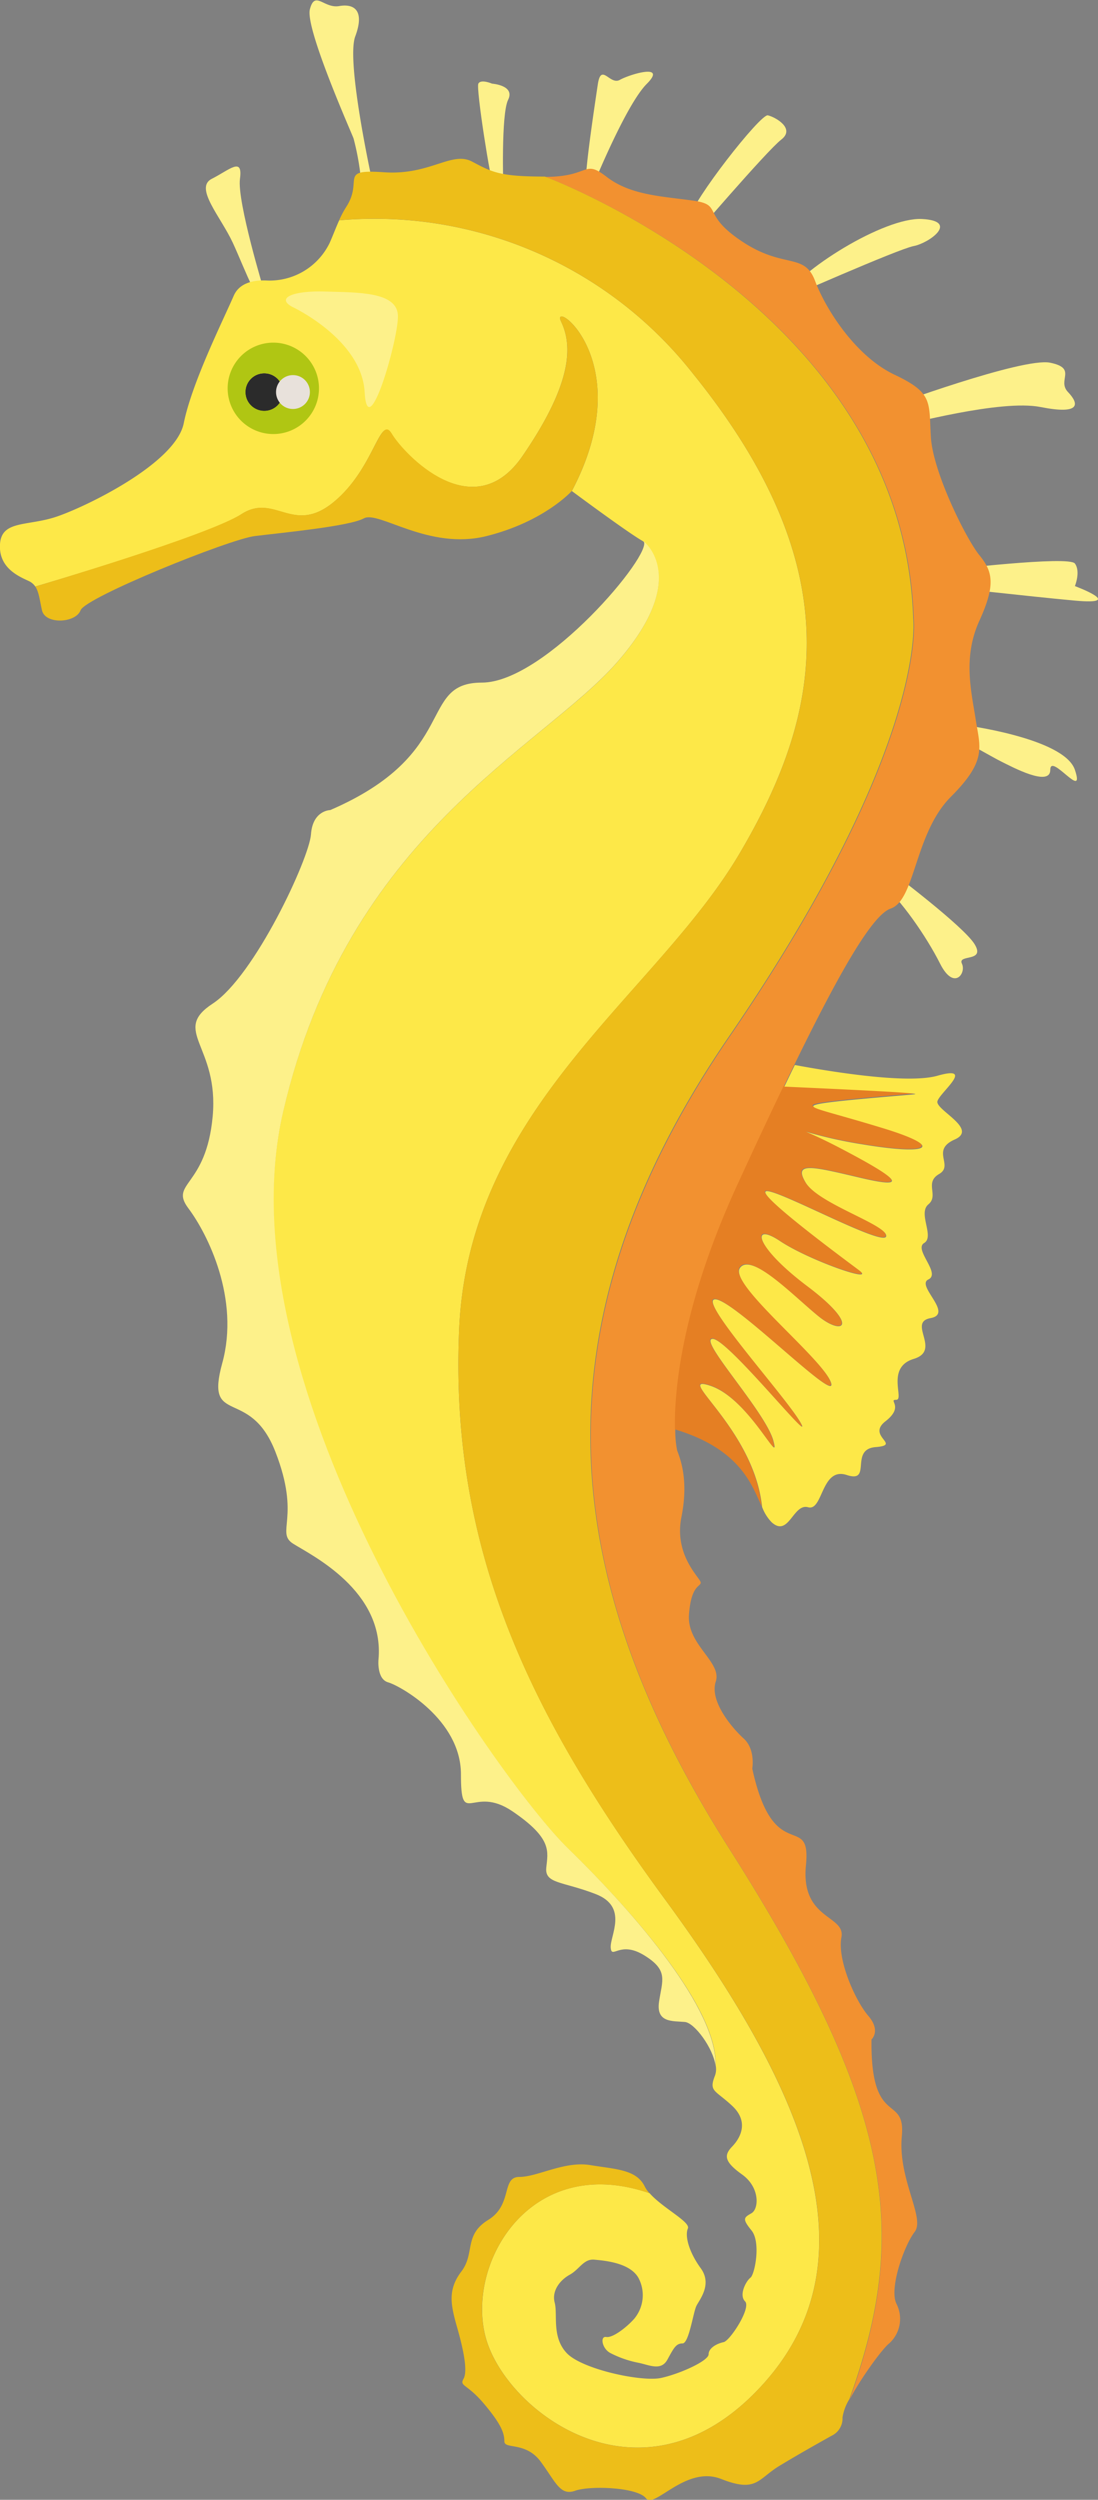 <svg xmlns="http://www.w3.org/2000/svg" viewBox="0 0 181.06 411.84"><rect x="0" y="0" width="181.06" height="411.84" fill="#808080" stroke="none"/><title>seahorse</title><g id="Layer_2" data-name="Layer 2"><g id="Ñëîé_2" data-name="Ñëîé 2"><path d="M128.83,49.54s19.23-8.5,21.83-9,7.57-4.14,1.37-4.46S131.75,44.5,128.83,49.54Z" style="fill:#fdf18a"/><path d="M113.69,39.72S126.44,24.84,128.83,23s-1-3.72-2.21-4-12.53,14.18-12.93,17S111.17,40.65,113.69,39.72Z" style="fill:#fdf18a"/><path d="M97.76,30.68s5.44-13.41,8.89-16.86-2.78-1.59-4.44-.66-3.09-2.93-3.64.79-2.41,15.94-1.88,16.73A.59.59,0,0,0,97.76,30.68Z" style="fill:#fdf18a"/><path d="M83,31s-.4-12.17.79-14.56-2.65-2.66-2.65-2.66-1.86-.8-2.26,0,2,16.11,2.57,17.22S83.05,32.72,83,31Z" style="fill:#fdf18a"/><path d="M61.63,31C61.51,30.5,57,10.23,58.58,6s-.12-5.44-2.65-5-4-2.66-4.83.53,7.21,21.11,7.21,21.31A43,43,0,0,1,59.64,31C59.78,35.07,62.47,34.68,61.63,31Z" style="fill:#fdf18a"/><path d="M43.57,48s-4.51-14.83-4-18.54-1.73-1.47-4.65,0S36.4,35.71,38.39,40,43.31,52.47,43.57,48Z" style="fill:#fdf18a"/><path d="M146.36,67.06s22.31-8.24,26.83-7.3,1.06,2.88,2.92,4.83,2.13,3.78-4.51,2.47-22,2.93-23.91,3.2S141.63,68.74,146.36,67.06Z" style="fill:#fdf18a"/><path d="M156.19,93.9s20.08-2.39,21.06-1.06,0,3.72,0,3.72,8.58,3.18,0,2.39-19.73-2.13-21.06-2.13S151.17,94.45,156.19,93.9Z" style="fill:#fdf18a"/><path d="M158.62,119.4s16.85,2.12,18.63,7.43-4.06-2.92-4.06,0-6.38-.53-8-1.32-7.44-4.25-8.23-4.25S155,118.8,158.62,119.4Z" style="fill:#fdf18a"/><path d="M146.89,143.57s12,9,13.83,12-2.86,1.59-2.1,3.19-1.33,4.51-3.6,0-6.53-10.63-9.72-13.28S140.79,140.91,146.89,143.57Z" style="fill:#fdf18a"/><path d="M45.08,71.5A7.53,7.53,0,1,1,52.6,64,7.52,7.52,0,0,1,45.08,71.5Zm15.05-6.9c-.54-8.77-12-14.08-12-14.08-2.59-1.44.18-2.66,5.49-2.49s12,0,12,4.09S60.66,73.36,60.13,64.6Z" style="fill:#fde848"/><path d="M125.91,392.7c-19.12,21.25-41,5.76-45.42-6.37s6.23-32,26.63-25c2.14,2.44,6.78,4.73,6.31,5.81-.53,1.23.18,3.89,2.12,6.55s-.18,5.14-.71,6.2-1.23,6.19-2.29,6.19-1.43.72-2.49,2.66-3,.88-4.78.53a17.44,17.44,0,0,1-4.6-1.59c-1.41-.71-1.78-2.84-.71-2.66s3.36-1.59,4.61-3a6.06,6.06,0,0,0,.7-6.74c-1.41-2.48-5.48-2.83-7.26-3s-2.47,1.6-4.07,2.48-3,2.65-2.48,4.61-.53,5.66,2,8.32,12.39,4.78,15.58,4.07,7.8-2.83,7.8-3.89,1.41-1.78,2.47-2,4.6-5.66,3.54-6.72.18-3.37.89-3.9,1.76-5.84.17-7.79-1.23-2.12,0-2.83,1.43-4.25-1.55-6.38-3-3.19-1.64-4.6,2.84-4.07,0-6.72-3.88-2.31-2.82-5a3.11,3.11,0,0,0,.11-1.63h0c.3-9.25-13-24.74-24.32-35.72S36,228.82,46.68,183.14s42.66-59.84,55.06-74c11.59-13.23,5.23-19.21,4.35-19.93l-.1-.07c-2.39-1.33-11.69-8.24-11.69-8.24C105.64,59.37,90.59,48.93,92.53,53s1.77,10.27-6.37,22.13-19.66-.35-21.6-3.63S61.72,77.25,55,82.74s-9.74-1.59-15.22,2S5.82,96.63,5.82,96.63a2.66,2.66,0,0,0-1-.87C3.2,95-.25,93.63,0,89.65s4.52-2.92,9.3-4.52,19.66-8.76,21-15.4,6.38-16.73,8.24-21c.93-2.13,3.25-2.6,5.34-2.52A11,11,0,0,0,54.37,40c.54-1.22,1-2.46,1.56-3.7A66.8,66.8,0,0,1,114.22,61.5c26,32.13,21.52,55.77,7.71,79.15S77.31,182.36,75.71,219s12,64,34,94S145,371.46,125.91,392.7Z" style="fill:#fde848"/><path d="M160.89,118.52c.7,4.6,1.94,6.72-4.08,12.74s-5.85,17-9.92,18.42c-3,1-8.37,10.32-15.89,25.71-.56,1.14-1.14,2.33-1.72,3.56-2.33,4.84-4.85,10.22-7.53,16.06-9.37,20.36-10.54,34.43-10.4,40.54a17.15,17.15,0,0,0,.3,3.37c.36,1.06,2,4.6.72,11s3.18,10.1,3.18,10.81-1.59.35-1.94,5.31,5.48,7.79,4.42,11,2.65,7.61,4.61,9.39,1.41,4.95,1.41,4.95c3.54,16.3,9.74,6.9,8.85,15.93s6.56,8.15,5.85,11.87,2.3,10.45,4.43,12.93.53,3.89.53,3.89c-.18,14.7,5.66,8.86,5,15.94s3.89,13.46,2.12,15.76-4.25,9.38-3,11.86a5.44,5.44,0,0,1-1.24,6.55c-1.15.91-4.67,5.76-6.49,9.22,10-27.66,7.22-48.21-19.78-90.67-27.95-44-33-85.7,0-133.87s30.36-68.87,30.36-68.87c-1.59-51-60.74-72.78-60.74-72.78,7.44,0,6.21-3,10.1,0s9,3.19,14.17,3.9,1.23,2.13,8.14,6.73,10.27,1.77,12.05,6.5,6.72,12.44,13.1,15.46,5.66,4.42,6,10.26,5.84,16.83,8,19.48,2.75,4.78,0,10.8S160.17,113.9,160.89,118.52Z" style="fill:#f29130"/><path d="M120.27,304.61c27,42.46,29.82,63,19.78,90.67a8.16,8.16,0,0,0-1.12,3,3.15,3.15,0,0,1-1.78,3s-5.13,2.84-8.67,5-3.72,4.43-9.56,2.13-11,5-12.4,3.18-9.21-2.12-11.68-1.24-3.19-1.41-5.67-4.78-6-2-6-3.36-.53-2.84-3.37-6.2-4.07-2.83-3.36-4.11,0-4.74-1.06-8.46-1.59-6.2.7-9.21.36-6,4.43-8.5,2.13-7.08,5.13-7.08,7.44-2.65,11.69-1.95,7.62.71,9,3.55a4.7,4.7,0,0,0,.78,1.09c-20.4-7-31.06,12.89-26.63,25s26.3,27.62,45.42,6.37S131.75,343,109.71,313s-35.59-57.37-34-94,32.41-55,46.22-78.35,18.32-47-7.71-79.15A66.8,66.8,0,0,0,55.93,36.29a15.66,15.66,0,0,1,1.19-2.24c2.84-4.43-1.41-6.2,6.19-5.67s11.16-3.54,14.53-1.76,4.6,2.47,12,2.47c0,0,59.15,21.78,60.74,72.78,0,0,2.66,20.71-30.36,68.87S92.32,260.64,120.27,304.61Z" style="fill:#edbe19"/><path d="M118,340.33c-.41-2.93-3.47-7.07-5.07-7.21-2-.18-4.78.17-4.25-3.36s1.59-5.14-2.45-7.62-5.34.71-5.52-1.23,3-6.74-2.48-8.86-8.41-1.68-8.15-4.34,1.07-4.78-5.57-9.29-8.5,2.92-8.5-6.11-10.1-14.61-12-15.14-1.6-3.72-1.6-3.72c1.06-11.42-11.15-17.27-14.08-19.13s1.33-4.25-2.92-15.14-11.68-4-8.76-14.6-2.39-21.25-5.58-25.5,2.92-3.45,4-15.14-6.9-14.08,0-18.59S51,141.44,51.28,137.46s3.18-4,3.18-4c21.52-9.29,14.35-21,25-21,10.47,0,28.4-21.38,26.66-23.3.88.72,7.24,6.7-4.35,19.93-12.4,14.18-44.42,28.35-55.06,74s35.69,110.49,47,121.47S118.27,331.08,118,340.33Z" style="fill:#fdf18a"/><path d="M94.3,80.88s-4.51,5.05-14.07,7.44S62.43,84.07,60,85.4,46.23,87.79,42,88.32,14.09,98.41,13.29,100.54s-5.84,2.39-6.37,0c-.38-1.71-.49-3-1.1-3.91,0,0,28.46-8.39,34-11.94s8.5,3.55,15.22-2,7.62-14.52,9.57-11.24S78,87,86.16,75.13,94.48,57.07,92.53,53,105.64,59.37,94.3,80.88Z" style="fill:#edbe19"/><path d="M46.68,64.6a3.11,3.11,0,1,1-3.11-3.1A3.1,3.1,0,0,1,46.68,64.6Z" style="fill:#2b2b2b"/><path d="M45.08,56.45A7.53,7.53,0,1,0,52.6,64,7.53,7.53,0,0,0,45.08,56.45ZM43.57,67.69a3.1,3.1,0,1,1,3.11-3.09A3.09,3.09,0,0,1,43.57,67.69Z" style="fill:#b0c613"/><path d="M65.62,52.12c0,4.11-5,21.24-5.49,12.48s-12-14.08-12-14.08c-2.59-1.44.18-2.66,5.49-2.49S65.62,48,65.62,52.12Z" style="fill:#fdf18a"/><path d="M142.11,188.45a73,73,0,0,1-9.22-2.06c.24.12,2.25.92,6,2.9,9,4.74,11.15,6.6,3.18,4.74s-11.42-2.82-9.29.71,13.54,7,13.28,8.85-17.27-7.43-19.66-7.43,11.95,10.62,15.14,13-8.23-1.59-13-4.78-4.25.8,4.51,7.44,5.93,8.23,1.9,5-11.19-10.62-13-8,13.63,14.87,15,18.85-15.7-13.38-19-13.68,11.64,16.07,14,20.32-12-13.81-14.5-13.81,8.66,11.95,10,16.74-4-6.91-10.35-9,7.17,7,8.5,19.95c-1.65-3.65-3.62-9.49-14.3-12.7-.14-6.11,1-20.18,10.4-40.54,2.68-5.84,5.2-11.22,7.53-16.06,5.68.24,23.67,1.05,21.39,1.27-2.71.27-13,1.06-15.69,1.59s.32.84,10.59,4S153.27,190.31,142.11,188.45Z" style="fill:#e57f23"/><path d="M157.42,187.74c-4,1.78-.08,4.25-2.56,5.68s0,3.53-1.77,5,1.06,5.31-.7,6.37,2.82,5,.7,6,4.25,5.66.36,6.37,1.87,5.31-2.78,6.72-1.47,6.74-2.89,6.74,1.42,1.06-1.77,3.54,2.76,3.9-1.62,4.25-.5,6-4.75,4.6-3.9,6-6.38,5.31-3.18,5-6,2.49a7.24,7.24,0,0,1-1.59-2.54c-1.33-13-14.88-22.08-8.5-19.95s11.68,13.81,10.35,9-12.48-16.74-10-16.74,16.89,18.06,14.5,13.81-17.33-20.62-14-20.32,20.4,17.67,19,13.68-16.91-16.2-15-18.85,9,4.78,13,8,6.87,1.6-1.9-5-9.29-10.63-4.51-7.44,16.2,7.17,13,4.78-17.53-13-15.14-13,19.39,9.29,19.66,7.43-11.16-5.31-13.28-8.85,1.32-2.57,9.29-.71,5.85,0-3.18-4.74c-3.79-2-5.8-2.78-6-2.9a73,73,0,0,0,9.22,2.06c11.16,1.86,13.72.49,3.46-2.65s-13.28-3.45-10.59-4,13-1.32,15.69-1.59c2.28-.22-15.71-1-21.39-1.27.58-1.23,1.16-2.42,1.72-3.56,5.06.94,18.39,3.22,23.51,1.77,6.38-1.81.35,2.79,0,4.21S161.4,186,157.42,187.74Z" style="fill:#fde848"/><path d="M45.52,64.59a2.79,2.79,0,1,1,2.79,2.79A2.78,2.78,0,0,1,45.52,64.59Z" style="fill:#e8e1db"/></g></g></svg>